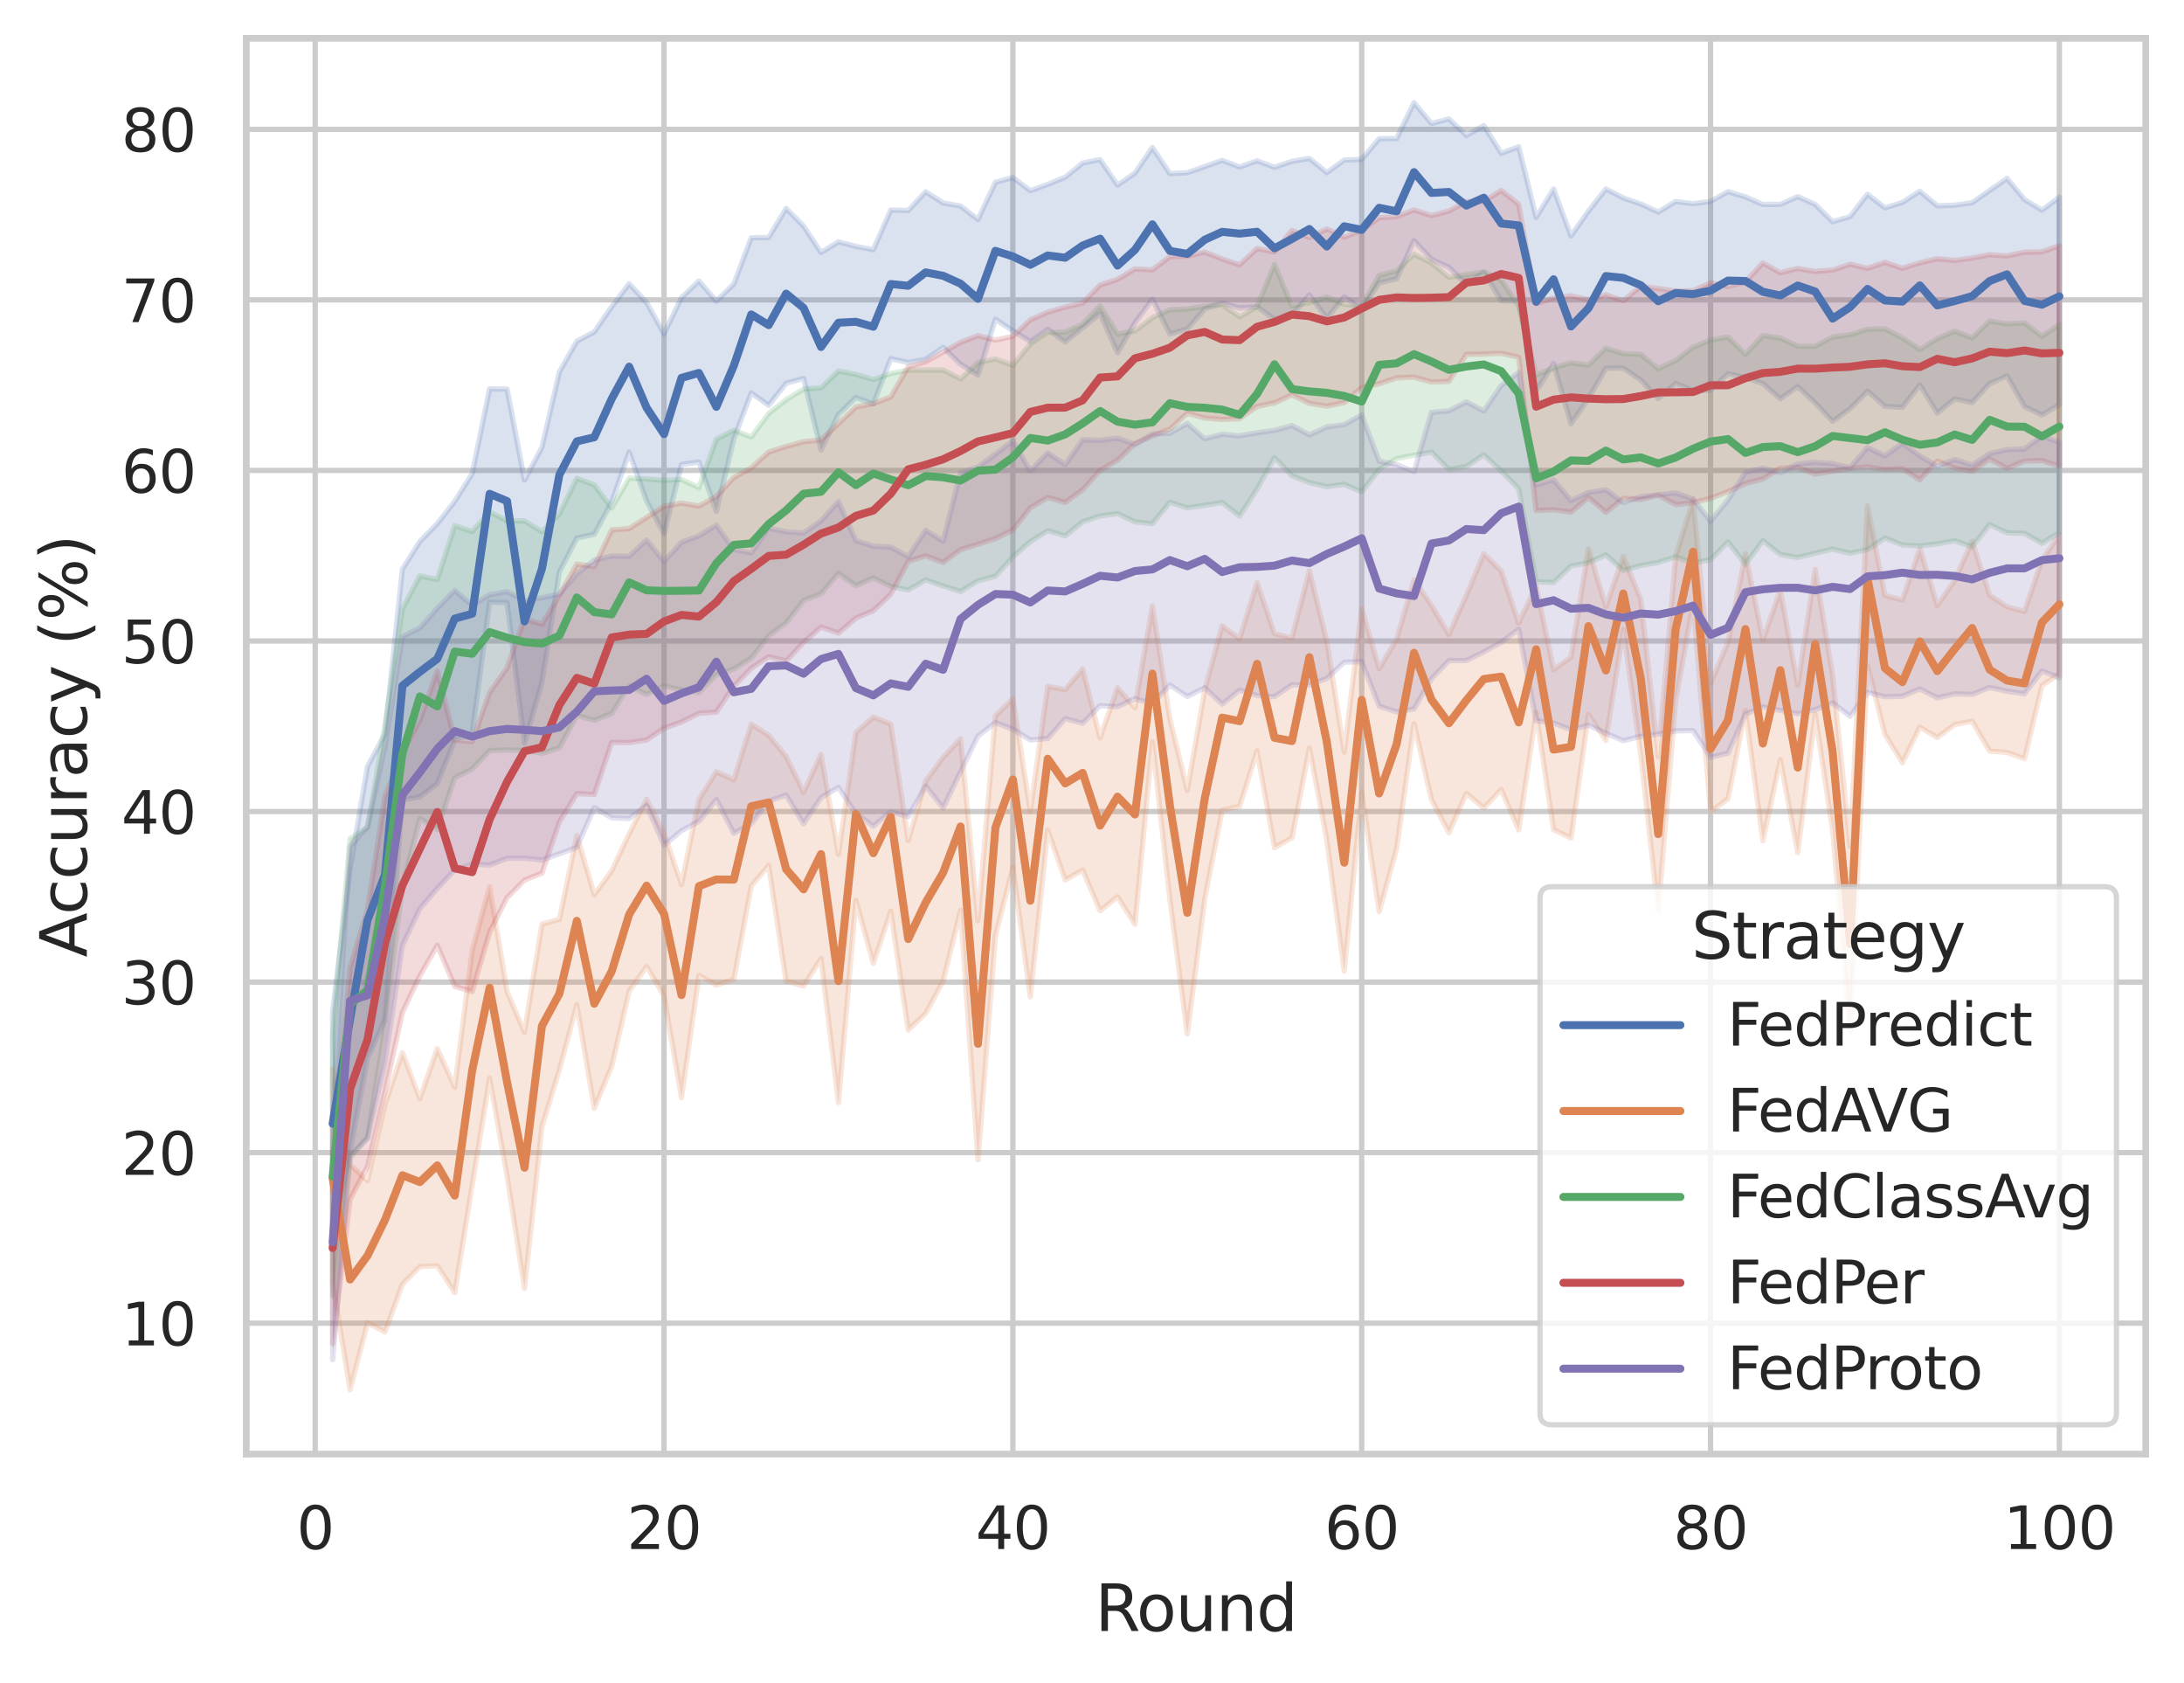 <?xml version="1.0" encoding="utf-8" standalone="no"?>
<!DOCTYPE svg PUBLIC "-//W3C//DTD SVG 1.1//EN"
  "http://www.w3.org/Graphics/SVG/1.1/DTD/svg11.dtd">
<svg xmlns:xlink="http://www.w3.org/1999/xlink" width="410.631pt" height="316.272pt" viewBox="0 0 410.631 316.272" xmlns="http://www.w3.org/2000/svg" version="1.1">
 <defs>
  <style type="text/css">*{stroke-linejoin: round; stroke-linecap: butt}</style>
 </defs>
 <g id="figure_1">
  <g id="patch_1">
   <path d="M 0 316.272 
L 410.631 316.272 
L 410.631 0 
L 0 0 
z
" style="fill: #ffffff"/>
  </g>
  <g id="axes_1">
   <g id="patch_2">
    <path d="M 46.311 273.312 
L 403.431 273.312 
L 403.431 7.2 
L 46.311 7.2 
z
" style="fill: #ffffff"/>
   </g>
   <g id="matplotlib.axis_1">
    <g id="xtick_1">
     <g id="line2d_1">
      <path d="M 59.265 273.312 
L 59.265 7.2 
" clip-path="url(#p577d29df13)" style="fill: none; stroke: #cccccc; stroke-linecap: round"/>
     </g>
     <g id="text_1">
      <!-- 0 -->
      <g style="fill: #262626" transform="translate(55.765 291.17) scale(0.11 -0.11)">
       <defs>
        <path id="DejaVuSans-30" d="M 2034 4250 
Q 1547 4250 1301 3770 
Q 1056 3291 1056 2328 
Q 1056 1369 1301 889 
Q 1547 409 2034 409 
Q 2525 409 2770 889 
Q 3016 1369 3016 2328 
Q 3016 3291 2770 3770 
Q 2525 4250 2034 4250 
z
M 2034 4750 
Q 2819 4750 3233 4129 
Q 3647 3509 3647 2328 
Q 3647 1150 3233 529 
Q 2819 -91 2034 -91 
Q 1250 -91 836 529 
Q 422 1150 422 2328 
Q 422 3509 836 4129 
Q 1250 4750 2034 4750 
z
" transform="scale(0.016)"/>
       </defs>
       <use xlink:href="#DejaVuSans-30"/>
      </g>
     </g>
    </g>
    <g id="xtick_2">
     <g id="line2d_2">
      <path d="M 124.851 273.312 
L 124.851 7.2 
" clip-path="url(#p577d29df13)" style="fill: none; stroke: #cccccc; stroke-linecap: round"/>
     </g>
     <g id="text_2">
      <!-- 20 -->
      <g style="fill: #262626" transform="translate(117.853 291.17) scale(0.11 -0.11)">
       <defs>
        <path id="DejaVuSans-32" d="M 1228 531 
L 3431 531 
L 3431 0 
L 469 0 
L 469 531 
Q 828 903 1448 1529 
Q 2069 2156 2228 2338 
Q 2531 2678 2651 2914 
Q 2772 3150 2772 3378 
Q 2772 3750 2511 3984 
Q 2250 4219 1831 4219 
Q 1534 4219 1204 4116 
Q 875 4013 500 3803 
L 500 4441 
Q 881 4594 1212 4672 
Q 1544 4750 1819 4750 
Q 2544 4750 2975 4387 
Q 3406 4025 3406 3419 
Q 3406 3131 3298 2873 
Q 3191 2616 2906 2266 
Q 2828 2175 2409 1742 
Q 1991 1309 1228 531 
z
" transform="scale(0.016)"/>
       </defs>
       <use xlink:href="#DejaVuSans-32"/>
       <use xlink:href="#DejaVuSans-30" x="63.623"/>
      </g>
     </g>
    </g>
    <g id="xtick_3">
     <g id="line2d_3">
      <path d="M 190.438 273.312 
L 190.438 7.2 
" clip-path="url(#p577d29df13)" style="fill: none; stroke: #cccccc; stroke-linecap: round"/>
     </g>
     <g id="text_3">
      <!-- 40 -->
      <g style="fill: #262626" transform="translate(183.439 291.17) scale(0.11 -0.11)">
       <defs>
        <path id="DejaVuSans-34" d="M 2419 4116 
L 825 1625 
L 2419 1625 
L 2419 4116 
z
M 2253 4666 
L 3047 4666 
L 3047 1625 
L 3713 1625 
L 3713 1100 
L 3047 1100 
L 3047 0 
L 2419 0 
L 2419 1100 
L 313 1100 
L 313 1709 
L 2253 4666 
z
" transform="scale(0.016)"/>
       </defs>
       <use xlink:href="#DejaVuSans-34"/>
       <use xlink:href="#DejaVuSans-30" x="63.623"/>
      </g>
     </g>
    </g>
    <g id="xtick_4">
     <g id="line2d_4">
      <path d="M 256.025 273.312 
L 256.025 7.2 
" clip-path="url(#p577d29df13)" style="fill: none; stroke: #cccccc; stroke-linecap: round"/>
     </g>
     <g id="text_4">
      <!-- 60 -->
      <g style="fill: #262626" transform="translate(249.026 291.17) scale(0.11 -0.11)">
       <defs>
        <path id="DejaVuSans-36" d="M 2113 2584 
Q 1688 2584 1439 2293 
Q 1191 2003 1191 1497 
Q 1191 994 1439 701 
Q 1688 409 2113 409 
Q 2538 409 2786 701 
Q 3034 994 3034 1497 
Q 3034 2003 2786 2293 
Q 2538 2584 2113 2584 
z
M 3366 4563 
L 3366 3988 
Q 3128 4100 2886 4159 
Q 2644 4219 2406 4219 
Q 1781 4219 1451 3797 
Q 1122 3375 1075 2522 
Q 1259 2794 1537 2939 
Q 1816 3084 2150 3084 
Q 2853 3084 3261 2657 
Q 3669 2231 3669 1497 
Q 3669 778 3244 343 
Q 2819 -91 2113 -91 
Q 1303 -91 875 529 
Q 447 1150 447 2328 
Q 447 3434 972 4092 
Q 1497 4750 2381 4750 
Q 2619 4750 2861 4703 
Q 3103 4656 3366 4563 
z
" transform="scale(0.016)"/>
       </defs>
       <use xlink:href="#DejaVuSans-36"/>
       <use xlink:href="#DejaVuSans-30" x="63.623"/>
      </g>
     </g>
    </g>
    <g id="xtick_5">
     <g id="line2d_5">
      <path d="M 321.612 273.312 
L 321.612 7.2 
" clip-path="url(#p577d29df13)" style="fill: none; stroke: #cccccc; stroke-linecap: round"/>
     </g>
     <g id="text_5">
      <!-- 80 -->
      <g style="fill: #262626" transform="translate(314.613 291.17) scale(0.11 -0.11)">
       <defs>
        <path id="DejaVuSans-38" d="M 2034 2216 
Q 1584 2216 1326 1975 
Q 1069 1734 1069 1313 
Q 1069 891 1326 650 
Q 1584 409 2034 409 
Q 2484 409 2743 651 
Q 3003 894 3003 1313 
Q 3003 1734 2745 1975 
Q 2488 2216 2034 2216 
z
M 1403 2484 
Q 997 2584 770 2862 
Q 544 3141 544 3541 
Q 544 4100 942 4425 
Q 1341 4750 2034 4750 
Q 2731 4750 3128 4425 
Q 3525 4100 3525 3541 
Q 3525 3141 3298 2862 
Q 3072 2584 2669 2484 
Q 3125 2378 3379 2068 
Q 3634 1759 3634 1313 
Q 3634 634 3220 271 
Q 2806 -91 2034 -91 
Q 1263 -91 848 271 
Q 434 634 434 1313 
Q 434 1759 690 2068 
Q 947 2378 1403 2484 
z
M 1172 3481 
Q 1172 3119 1398 2916 
Q 1625 2713 2034 2713 
Q 2441 2713 2670 2916 
Q 2900 3119 2900 3481 
Q 2900 3844 2670 4047 
Q 2441 4250 2034 4250 
Q 1625 4250 1398 4047 
Q 1172 3844 1172 3481 
z
" transform="scale(0.016)"/>
       </defs>
       <use xlink:href="#DejaVuSans-38"/>
       <use xlink:href="#DejaVuSans-30" x="63.623"/>
      </g>
     </g>
    </g>
    <g id="xtick_6">
     <g id="line2d_6">
      <path d="M 387.199 273.312 
L 387.199 7.2 
" clip-path="url(#p577d29df13)" style="fill: none; stroke: #cccccc; stroke-linecap: round"/>
     </g>
     <g id="text_6">
      <!-- 100 -->
      <g style="fill: #262626" transform="translate(376.7 291.17) scale(0.11 -0.11)">
       <defs>
        <path id="DejaVuSans-31" d="M 794 531 
L 1825 531 
L 1825 4091 
L 703 3866 
L 703 4441 
L 1819 4666 
L 2450 4666 
L 2450 531 
L 3481 531 
L 3481 0 
L 794 0 
L 794 531 
z
" transform="scale(0.016)"/>
       </defs>
       <use xlink:href="#DejaVuSans-31"/>
       <use xlink:href="#DejaVuSans-30" x="63.623"/>
       <use xlink:href="#DejaVuSans-30" x="127.246"/>
      </g>
     </g>
    </g>
    <g id="text_7">
     <!-- Round -->
     <g style="fill: #262626" transform="translate(205.887 306.576) scale(0.12 -0.12)">
      <defs>
       <path id="DejaVuSans-52" d="M 2841 2188 
Q 3044 2119 3236 1894 
Q 3428 1669 3622 1275 
L 4263 0 
L 3584 0 
L 2988 1197 
Q 2756 1666 2539 1819 
Q 2322 1972 1947 1972 
L 1259 1972 
L 1259 0 
L 628 0 
L 628 4666 
L 2053 4666 
Q 2853 4666 3247 4331 
Q 3641 3997 3641 3322 
Q 3641 2881 3436 2590 
Q 3231 2300 2841 2188 
z
M 1259 4147 
L 1259 2491 
L 2053 2491 
Q 2509 2491 2742 2702 
Q 2975 2913 2975 3322 
Q 2975 3731 2742 3939 
Q 2509 4147 2053 4147 
L 1259 4147 
z
" transform="scale(0.016)"/>
       <path id="DejaVuSans-6f" d="M 1959 3097 
Q 1497 3097 1228 2736 
Q 959 2375 959 1747 
Q 959 1119 1226 758 
Q 1494 397 1959 397 
Q 2419 397 2687 759 
Q 2956 1122 2956 1747 
Q 2956 2369 2687 2733 
Q 2419 3097 1959 3097 
z
M 1959 3584 
Q 2709 3584 3137 3096 
Q 3566 2609 3566 1747 
Q 3566 888 3137 398 
Q 2709 -91 1959 -91 
Q 1206 -91 779 398 
Q 353 888 353 1747 
Q 353 2609 779 3096 
Q 1206 3584 1959 3584 
z
" transform="scale(0.016)"/>
       <path id="DejaVuSans-75" d="M 544 1381 
L 544 3500 
L 1119 3500 
L 1119 1403 
Q 1119 906 1312 657 
Q 1506 409 1894 409 
Q 2359 409 2629 706 
Q 2900 1003 2900 1516 
L 2900 3500 
L 3475 3500 
L 3475 0 
L 2900 0 
L 2900 538 
Q 2691 219 2414 64 
Q 2138 -91 1772 -91 
Q 1169 -91 856 284 
Q 544 659 544 1381 
z
M 1991 3584 
L 1991 3584 
z
" transform="scale(0.016)"/>
       <path id="DejaVuSans-6e" d="M 3513 2113 
L 3513 0 
L 2938 0 
L 2938 2094 
Q 2938 2591 2744 2837 
Q 2550 3084 2163 3084 
Q 1697 3084 1428 2787 
Q 1159 2491 1159 1978 
L 1159 0 
L 581 0 
L 581 3500 
L 1159 3500 
L 1159 2956 
Q 1366 3272 1645 3428 
Q 1925 3584 2291 3584 
Q 2894 3584 3203 3211 
Q 3513 2838 3513 2113 
z
" transform="scale(0.016)"/>
       <path id="DejaVuSans-64" d="M 2906 2969 
L 2906 4863 
L 3481 4863 
L 3481 0 
L 2906 0 
L 2906 525 
Q 2725 213 2448 61 
Q 2172 -91 1784 -91 
Q 1150 -91 751 415 
Q 353 922 353 1747 
Q 353 2572 751 3078 
Q 1150 3584 1784 3584 
Q 2172 3584 2448 3432 
Q 2725 3281 2906 2969 
z
M 947 1747 
Q 947 1113 1208 752 
Q 1469 391 1925 391 
Q 2381 391 2643 752 
Q 2906 1113 2906 1747 
Q 2906 2381 2643 2742 
Q 2381 3103 1925 3103 
Q 1469 3103 1208 2742 
Q 947 2381 947 1747 
z
" transform="scale(0.016)"/>
      </defs>
      <use xlink:href="#DejaVuSans-52"/>
      <use xlink:href="#DejaVuSans-6f" x="64.982"/>
      <use xlink:href="#DejaVuSans-75" x="126.164"/>
      <use xlink:href="#DejaVuSans-6e" x="189.543"/>
      <use xlink:href="#DejaVuSans-64" x="252.922"/>
     </g>
    </g>
   </g>
   <g id="matplotlib.axis_2">
    <g id="ytick_1">
     <g id="line2d_7">
      <path d="M 46.311 248.715 
L 403.431 248.715 
" clip-path="url(#p577d29df13)" style="fill: none; stroke: #cccccc; stroke-linecap: round"/>
     </g>
     <g id="text_8">
      <!-- 10 -->
      <g style="fill: #262626" transform="translate(22.814 252.894) scale(0.11 -0.11)">
       <use xlink:href="#DejaVuSans-31"/>
       <use xlink:href="#DejaVuSans-30" x="63.623"/>
      </g>
     </g>
    </g>
    <g id="ytick_2">
     <g id="line2d_8">
      <path d="M 46.311 216.657 
L 403.431 216.657 
" clip-path="url(#p577d29df13)" style="fill: none; stroke: #cccccc; stroke-linecap: round"/>
     </g>
     <g id="text_9">
      <!-- 20 -->
      <g style="fill: #262626" transform="translate(22.814 220.837) scale(0.11 -0.11)">
       <use xlink:href="#DejaVuSans-32"/>
       <use xlink:href="#DejaVuSans-30" x="63.623"/>
      </g>
     </g>
    </g>
    <g id="ytick_3">
     <g id="line2d_9">
      <path d="M 46.311 184.6 
L 403.431 184.6 
" clip-path="url(#p577d29df13)" style="fill: none; stroke: #cccccc; stroke-linecap: round"/>
     </g>
     <g id="text_10">
      <!-- 30 -->
      <g style="fill: #262626" transform="translate(22.814 188.779) scale(0.11 -0.11)">
       <defs>
        <path id="DejaVuSans-33" d="M 2597 2516 
Q 3050 2419 3304 2112 
Q 3559 1806 3559 1356 
Q 3559 666 3084 287 
Q 2609 -91 1734 -91 
Q 1441 -91 1130 -33 
Q 819 25 488 141 
L 488 750 
Q 750 597 1062 519 
Q 1375 441 1716 441 
Q 2309 441 2620 675 
Q 2931 909 2931 1356 
Q 2931 1769 2642 2001 
Q 2353 2234 1838 2234 
L 1294 2234 
L 1294 2753 
L 1863 2753 
Q 2328 2753 2575 2939 
Q 2822 3125 2822 3475 
Q 2822 3834 2567 4026 
Q 2313 4219 1838 4219 
Q 1578 4219 1281 4162 
Q 984 4106 628 3988 
L 628 4550 
Q 988 4650 1302 4700 
Q 1616 4750 1894 4750 
Q 2613 4750 3031 4423 
Q 3450 4097 3450 3541 
Q 3450 3153 3228 2886 
Q 3006 2619 2597 2516 
z
" transform="scale(0.016)"/>
       </defs>
       <use xlink:href="#DejaVuSans-33"/>
       <use xlink:href="#DejaVuSans-30" x="63.623"/>
      </g>
     </g>
    </g>
    <g id="ytick_4">
     <g id="line2d_10">
      <path d="M 46.311 152.542 
L 403.431 152.542 
" clip-path="url(#p577d29df13)" style="fill: none; stroke: #cccccc; stroke-linecap: round"/>
     </g>
     <g id="text_11">
      <!-- 40 -->
      <g style="fill: #262626" transform="translate(22.814 156.721) scale(0.11 -0.11)">
       <use xlink:href="#DejaVuSans-34"/>
       <use xlink:href="#DejaVuSans-30" x="63.623"/>
      </g>
     </g>
    </g>
    <g id="ytick_5">
     <g id="line2d_11">
      <path d="M 46.311 120.485 
L 403.431 120.485 
" clip-path="url(#p577d29df13)" style="fill: none; stroke: #cccccc; stroke-linecap: round"/>
     </g>
     <g id="text_12">
      <!-- 50 -->
      <g style="fill: #262626" transform="translate(22.814 124.664) scale(0.11 -0.11)">
       <defs>
        <path id="DejaVuSans-35" d="M 691 4666 
L 3169 4666 
L 3169 4134 
L 1269 4134 
L 1269 2991 
Q 1406 3038 1543 3061 
Q 1681 3084 1819 3084 
Q 2600 3084 3056 2656 
Q 3513 2228 3513 1497 
Q 3513 744 3044 326 
Q 2575 -91 1722 -91 
Q 1428 -91 1123 -41 
Q 819 9 494 109 
L 494 744 
Q 775 591 1075 516 
Q 1375 441 1709 441 
Q 2250 441 2565 725 
Q 2881 1009 2881 1497 
Q 2881 1984 2565 2268 
Q 2250 2553 1709 2553 
Q 1456 2553 1204 2497 
Q 953 2441 691 2322 
L 691 4666 
z
" transform="scale(0.016)"/>
       </defs>
       <use xlink:href="#DejaVuSans-35"/>
       <use xlink:href="#DejaVuSans-30" x="63.623"/>
      </g>
     </g>
    </g>
    <g id="ytick_6">
     <g id="line2d_12">
      <path d="M 46.311 88.427 
L 403.431 88.427 
" clip-path="url(#p577d29df13)" style="fill: none; stroke: #cccccc; stroke-linecap: round"/>
     </g>
     <g id="text_13">
      <!-- 60 -->
      <g style="fill: #262626" transform="translate(22.814 92.606) scale(0.11 -0.11)">
       <use xlink:href="#DejaVuSans-36"/>
       <use xlink:href="#DejaVuSans-30" x="63.623"/>
      </g>
     </g>
    </g>
    <g id="ytick_7">
     <g id="line2d_13">
      <path d="M 46.311 56.369 
L 403.431 56.369 
" clip-path="url(#p577d29df13)" style="fill: none; stroke: #cccccc; stroke-linecap: round"/>
     </g>
     <g id="text_14">
      <!-- 70 -->
      <g style="fill: #262626" transform="translate(22.814 60.549) scale(0.11 -0.11)">
       <defs>
        <path id="DejaVuSans-37" d="M 525 4666 
L 3525 4666 
L 3525 4397 
L 1831 0 
L 1172 0 
L 2766 4134 
L 525 4134 
L 525 4666 
z
" transform="scale(0.016)"/>
       </defs>
       <use xlink:href="#DejaVuSans-37"/>
       <use xlink:href="#DejaVuSans-30" x="63.623"/>
      </g>
     </g>
    </g>
    <g id="ytick_8">
     <g id="line2d_14">
      <path d="M 46.311 24.312 
L 403.431 24.312 
" clip-path="url(#p577d29df13)" style="fill: none; stroke: #cccccc; stroke-linecap: round"/>
     </g>
     <g id="text_15">
      <!-- 80 -->
      <g style="fill: #262626" transform="translate(22.814 28.491) scale(0.11 -0.11)">
       <use xlink:href="#DejaVuSans-38"/>
       <use xlink:href="#DejaVuSans-30" x="63.623"/>
      </g>
     </g>
    </g>
    <g id="text_16">
     <!-- Accuracy (%) -->
     <g style="fill: #262626" transform="translate(16.318 179.939) rotate(-90) scale(0.12 -0.12)">
      <defs>
       <path id="DejaVuSans-41" d="M 2188 4044 
L 1331 1722 
L 3047 1722 
L 2188 4044 
z
M 1831 4666 
L 2547 4666 
L 4325 0 
L 3669 0 
L 3244 1197 
L 1141 1197 
L 716 0 
L 50 0 
L 1831 4666 
z
" transform="scale(0.016)"/>
       <path id="DejaVuSans-63" d="M 3122 3366 
L 3122 2828 
Q 2878 2963 2633 3030 
Q 2388 3097 2138 3097 
Q 1578 3097 1268 2742 
Q 959 2388 959 1747 
Q 959 1106 1268 751 
Q 1578 397 2138 397 
Q 2388 397 2633 464 
Q 2878 531 3122 666 
L 3122 134 
Q 2881 22 2623 -34 
Q 2366 -91 2075 -91 
Q 1284 -91 818 406 
Q 353 903 353 1747 
Q 353 2603 823 3093 
Q 1294 3584 2113 3584 
Q 2378 3584 2631 3529 
Q 2884 3475 3122 3366 
z
" transform="scale(0.016)"/>
       <path id="DejaVuSans-72" d="M 2631 2963 
Q 2534 3019 2420 3045 
Q 2306 3072 2169 3072 
Q 1681 3072 1420 2755 
Q 1159 2438 1159 1844 
L 1159 0 
L 581 0 
L 581 3500 
L 1159 3500 
L 1159 2956 
Q 1341 3275 1631 3429 
Q 1922 3584 2338 3584 
Q 2397 3584 2469 3576 
Q 2541 3569 2628 3553 
L 2631 2963 
z
" transform="scale(0.016)"/>
       <path id="DejaVuSans-61" d="M 2194 1759 
Q 1497 1759 1228 1600 
Q 959 1441 959 1056 
Q 959 750 1161 570 
Q 1363 391 1709 391 
Q 2188 391 2477 730 
Q 2766 1069 2766 1631 
L 2766 1759 
L 2194 1759 
z
M 3341 1997 
L 3341 0 
L 2766 0 
L 2766 531 
Q 2569 213 2275 61 
Q 1981 -91 1556 -91 
Q 1019 -91 701 211 
Q 384 513 384 1019 
Q 384 1609 779 1909 
Q 1175 2209 1959 2209 
L 2766 2209 
L 2766 2266 
Q 2766 2663 2505 2880 
Q 2244 3097 1772 3097 
Q 1472 3097 1187 3025 
Q 903 2953 641 2809 
L 641 3341 
Q 956 3463 1253 3523 
Q 1550 3584 1831 3584 
Q 2591 3584 2966 3190 
Q 3341 2797 3341 1997 
z
" transform="scale(0.016)"/>
       <path id="DejaVuSans-79" d="M 2059 -325 
Q 1816 -950 1584 -1140 
Q 1353 -1331 966 -1331 
L 506 -1331 
L 506 -850 
L 844 -850 
Q 1081 -850 1212 -737 
Q 1344 -625 1503 -206 
L 1606 56 
L 191 3500 
L 800 3500 
L 1894 763 
L 2988 3500 
L 3597 3500 
L 2059 -325 
z
" transform="scale(0.016)"/>
       <path id="DejaVuSans-20" transform="scale(0.016)"/>
       <path id="DejaVuSans-28" d="M 1984 4856 
Q 1566 4138 1362 3434 
Q 1159 2731 1159 2009 
Q 1159 1288 1364 580 
Q 1569 -128 1984 -844 
L 1484 -844 
Q 1016 -109 783 600 
Q 550 1309 550 2009 
Q 550 2706 781 3412 
Q 1013 4119 1484 4856 
L 1984 4856 
z
" transform="scale(0.016)"/>
       <path id="DejaVuSans-25" d="M 4653 2053 
Q 4381 2053 4226 1822 
Q 4072 1591 4072 1178 
Q 4072 772 4226 539 
Q 4381 306 4653 306 
Q 4919 306 5073 539 
Q 5228 772 5228 1178 
Q 5228 1588 5073 1820 
Q 4919 2053 4653 2053 
z
M 4653 2450 
Q 5147 2450 5437 2106 
Q 5728 1763 5728 1178 
Q 5728 594 5436 251 
Q 5144 -91 4653 -91 
Q 4153 -91 3862 251 
Q 3572 594 3572 1178 
Q 3572 1766 3864 2108 
Q 4156 2450 4653 2450 
z
M 1428 4353 
Q 1159 4353 1004 4120 
Q 850 3888 850 3481 
Q 850 3069 1003 2837 
Q 1156 2606 1428 2606 
Q 1700 2606 1854 2837 
Q 2009 3069 2009 3481 
Q 2009 3884 1853 4118 
Q 1697 4353 1428 4353 
z
M 4250 4750 
L 4750 4750 
L 1831 -91 
L 1331 -91 
L 4250 4750 
z
M 1428 4750 
Q 1922 4750 2215 4408 
Q 2509 4066 2509 3481 
Q 2509 2891 2217 2550 
Q 1925 2209 1428 2209 
Q 931 2209 642 2551 
Q 353 2894 353 3481 
Q 353 4063 643 4406 
Q 934 4750 1428 4750 
z
" transform="scale(0.016)"/>
       <path id="DejaVuSans-29" d="M 513 4856 
L 1013 4856 
Q 1481 4119 1714 3412 
Q 1947 2706 1947 2009 
Q 1947 1309 1714 600 
Q 1481 -109 1013 -844 
L 513 -844 
Q 928 -128 1133 580 
Q 1338 1288 1338 2009 
Q 1338 2731 1133 3434 
Q 928 4138 513 4856 
z
" transform="scale(0.016)"/>
      </defs>
      <use xlink:href="#DejaVuSans-41"/>
      <use xlink:href="#DejaVuSans-63" x="66.658"/>
      <use xlink:href="#DejaVuSans-63" x="121.639"/>
      <use xlink:href="#DejaVuSans-75" x="176.619"/>
      <use xlink:href="#DejaVuSans-72" x="239.998"/>
      <use xlink:href="#DejaVuSans-61" x="281.111"/>
      <use xlink:href="#DejaVuSans-63" x="342.391"/>
      <use xlink:href="#DejaVuSans-79" x="397.371"/>
      <use xlink:href="#DejaVuSans-20" x="456.551"/>
      <use xlink:href="#DejaVuSans-28" x="488.338"/>
      <use xlink:href="#DejaVuSans-25" x="527.352"/>
      <use xlink:href="#DejaVuSans-29" x="622.371"/>
     </g>
    </g>
   </g>
   <g id="PolyCollection_1">
    <defs>
     <path id="m5a70cd8613" d="M 62.544 -126.145 
L 62.544 -84.249 
L 65.823 -99.955 
L 69.103 -117.374 
L 72.382 -124.621 
L 75.661 -165.905 
L 78.941 -166.484 
L 82.22 -169.011 
L 85.499 -177.177 
L 88.779 -178.421 
L 92.058 -203.088 
L 95.337 -203.001 
L 98.617 -176.564 
L 101.896 -188.083 
L 105.175 -208.766 
L 108.455 -215.137 
L 111.734 -215.841 
L 115.013 -221.901 
L 118.293 -231.276 
L 121.572 -222.101 
L 124.851 -215.918 
L 128.131 -228.962 
L 131.41 -229.432 
L 134.689 -220.171 
L 137.969 -233.786 
L 141.248 -242.4 
L 144.527 -240.085 
L 147.807 -244.23 
L 151.086 -245.149 
L 154.365 -231.689 
L 157.645 -238.376 
L 160.924 -241.542 
L 164.203 -240.346 
L 167.483 -248.858 
L 170.762 -248.125 
L 174.041 -248.723 
L 177.321 -250.979 
L 180.6 -247.833 
L 183.88 -245.765 
L 187.159 -256.278 
L 190.438 -254.084 
L 193.718 -252.064 
L 196.997 -254.361 
L 200.276 -251.992 
L 203.556 -254.664 
L 206.835 -257.317 
L 210.114 -249.962 
L 213.394 -255.6 
L 216.673 -260.034 
L 219.952 -253.498 
L 223.232 -254.418 
L 226.511 -258.21 
L 229.79 -259.313 
L 233.07 -258.351 
L 236.349 -258.63 
L 239.628 -256.238 
L 242.908 -257.005 
L 246.187 -260.845 
L 249.466 -256.451 
L 252.746 -260.465 
L 256.025 -258.186 
L 259.304 -263.082 
L 262.584 -263.877 
L 265.863 -271.041 
L 269.142 -267.524 
L 272.422 -266.033 
L 275.701 -262.759 
L 278.98 -265.057 
L 282.26 -259.755 
L 285.539 -259.674 
L 288.818 -242.749 
L 292.098 -247.915 
L 295.377 -236.625 
L 298.656 -241.345 
L 301.936 -247.052 
L 305.215 -247.082 
L 308.494 -244.837 
L 311.774 -241.355 
L 315.053 -244.199 
L 318.332 -242.884 
L 321.612 -242.891 
L 324.891 -246.041 
L 328.17 -245.304 
L 331.45 -244.175 
L 334.729 -241.305 
L 338.008 -243.614 
L 341.288 -240.538 
L 344.567 -237.069 
L 347.846 -239.461 
L 351.126 -242.743 
L 354.405 -239.897 
L 357.684 -239.699 
L 360.964 -243.945 
L 364.243 -238.622 
L 367.522 -241.313 
L 370.802 -240.596 
L 374.081 -244.167 
L 377.361 -245.608 
L 380.64 -239.868 
L 383.919 -238.265 
L 387.199 -240.207 
L 387.199 -279.207 
L 387.199 -279.207 
L 383.919 -276.77 
L 380.64 -278.772 
L 377.361 -282.735 
L 374.081 -280.47 
L 370.802 -278.172 
L 367.522 -277.7 
L 364.243 -277.594 
L 360.964 -280.321 
L 357.684 -278.228 
L 354.405 -277.21 
L 351.126 -279.757 
L 347.846 -275.548 
L 344.567 -274.604 
L 341.288 -277.852 
L 338.008 -279.311 
L 334.729 -277.854 
L 331.45 -277.845 
L 328.17 -279.262 
L 324.891 -280.249 
L 321.612 -278.403 
L 318.332 -277.988 
L 315.053 -278.391 
L 311.774 -276.415 
L 308.494 -277.929 
L 305.215 -279.063 
L 301.936 -280.747 
L 298.656 -276.594 
L 295.377 -271.922 
L 292.098 -280.739 
L 288.818 -275.419 
L 285.539 -288.679 
L 282.26 -287.465 
L 278.98 -292.658 
L 275.701 -290.805 
L 272.422 -293.918 
L 269.142 -293.058 
L 265.863 -296.976 
L 262.584 -290.214 
L 259.304 -290.208 
L 256.025 -286.316 
L 252.746 -286.193 
L 249.466 -283.826 
L 246.187 -286.491 
L 242.908 -285.949 
L 239.628 -284.841 
L 236.349 -286.046 
L 233.07 -284.877 
L 229.79 -286.138 
L 226.511 -284.956 
L 223.232 -283.807 
L 219.952 -283.637 
L 216.673 -288.532 
L 213.394 -283.734 
L 210.114 -281.49 
L 206.835 -286.271 
L 203.556 -285.621 
L 200.276 -282.954 
L 196.997 -281.62 
L 193.718 -280.422 
L 190.438 -282.911 
L 187.159 -282.006 
L 183.88 -275.007 
L 180.6 -277.55 
L 177.321 -278.122 
L 174.041 -280.226 
L 170.762 -276.696 
L 167.483 -276.789 
L 164.203 -269.346 
L 160.924 -269.955 
L 157.645 -270.816 
L 154.365 -268.809 
L 151.086 -273.764 
L 147.807 -277.086 
L 144.527 -271.625 
L 141.248 -271.581 
L 137.969 -262.871 
L 134.689 -259.678 
L 131.41 -263.438 
L 128.131 -260.328 
L 124.851 -253.529 
L 121.572 -259.419 
L 118.293 -262.924 
L 115.013 -258.602 
L 111.734 -253.879 
L 108.455 -252.131 
L 105.175 -246.343 
L 101.896 -232.178 
L 98.617 -226.033 
L 95.337 -243.131 
L 92.058 -243.167 
L 88.779 -227.23 
L 85.499 -222.024 
L 82.22 -217.837 
L 78.941 -214.486 
L 75.661 -209.276 
L 72.382 -178.344 
L 69.103 -172.183 
L 65.823 -152.955 
L 62.544 -126.145 
z
" style="stroke: #4c72b0; stroke-opacity: 0.2"/>
    </defs>
    <g clip-path="url(#p577d29df13)">
     <use xlink:href="#m5a70cd8613" x="0" y="316.272" style="fill: #4c72b0; fill-opacity: 0.2; stroke: #4c72b0; stroke-opacity: 0.2"/>
    </g>
   </g>
   <g id="PolyCollection_2">
    <defs>
     <path id="mfbc0218daf" d="M 62.544 -115.35 
L 62.544 -75.161 
L 65.823 -55.056 
L 69.103 -67.644 
L 72.382 -65.899 
L 75.661 -74.888 
L 78.941 -78.179 
L 82.22 -78.354 
L 85.499 -73.299 
L 88.779 -93.522 
L 92.058 -113.606 
L 95.337 -95.275 
L 98.617 -74.111 
L 101.896 -104.515 
L 105.175 -115.171 
L 108.455 -127.392 
L 111.734 -107.948 
L 115.013 -115.876 
L 118.293 -129.985 
L 121.572 -134.595 
L 124.851 -129.054 
L 128.131 -109.947 
L 131.41 -132.934 
L 134.689 -131.106 
L 137.969 -132.18 
L 141.248 -149.735 
L 144.527 -153.608 
L 147.807 -131.83 
L 151.086 -130.93 
L 154.365 -136.085 
L 157.645 -109.018 
L 160.924 -147.032 
L 164.203 -135.179 
L 167.483 -145.011 
L 170.762 -122.665 
L 174.041 -125.802 
L 177.321 -131.849 
L 180.6 -145.178 
L 183.88 -98.272 
L 187.159 -140.365 
L 190.438 -153.262 
L 193.718 -128.88 
L 196.997 -160.24 
L 200.276 -150.868 
L 203.556 -152.729 
L 206.835 -145.08 
L 210.114 -147.718 
L 213.394 -142.522 
L 216.673 -176.82 
L 219.952 -147.348 
L 223.232 -121.907 
L 226.511 -147.308 
L 229.79 -163.966 
L 233.07 -164.722 
L 236.349 -175.136 
L 239.628 -156.938 
L 242.908 -158.807 
L 246.187 -175.64 
L 249.466 -158.479 
L 252.746 -133.78 
L 256.025 -167.352 
L 259.304 -144.926 
L 262.584 -156.742 
L 265.863 -180.274 
L 269.142 -165.966 
L 272.422 -159.759 
L 275.701 -167.143 
L 278.98 -164.39 
L 282.26 -167.866 
L 285.539 -160.289 
L 288.818 -182.366 
L 292.098 -160.334 
L 295.377 -158.747 
L 298.656 -181.979 
L 301.936 -177.096 
L 305.215 -197.911 
L 308.494 -174.439 
L 311.774 -144.996 
L 315.053 -184.507 
L 318.332 -202.808 
L 321.612 -163.717 
L 324.891 -166.112 
L 328.17 -182.728 
L 331.45 -158.227 
L 334.729 -173.484 
L 338.008 -155.992 
L 341.288 -181.998 
L 344.567 -160.219 
L 347.846 -122.396 
L 351.126 -191.11 
L 354.405 -178.236 
L 357.684 -172.903 
L 360.964 -179.604 
L 364.243 -177.642 
L 367.522 -180.082 
L 370.802 -180.712 
L 374.081 -175.091 
L 377.361 -174.832 
L 380.64 -173.655 
L 383.919 -187.396 
L 387.199 -189.603 
L 387.199 -215.778 
L 387.199 -215.778 
L 383.919 -210.952 
L 380.64 -201.342 
L 377.361 -202.21 
L 374.081 -204.397 
L 370.802 -214.51 
L 367.522 -207.19 
L 364.243 -202.44 
L 360.964 -213.131 
L 357.684 -203.494 
L 354.405 -204.321 
L 351.126 -221.153 
L 347.846 -157.148 
L 344.567 -189.249 
L 341.288 -209.225 
L 338.008 -187.431 
L 334.729 -205.295 
L 331.45 -195.983 
L 328.17 -212.117 
L 324.891 -195.555 
L 321.612 -187.818 
L 318.332 -222.371 
L 315.053 -211.612 
L 311.774 -174.038 
L 308.494 -203.597 
L 305.215 -211.644 
L 301.936 -202.226 
L 298.656 -213.082 
L 295.377 -192.737 
L 292.098 -190.384 
L 288.818 -206.113 
L 285.539 -199.144 
L 282.26 -208.931 
L 278.98 -212.179 
L 275.701 -204.349 
L 272.422 -197.016 
L 269.142 -202.47 
L 265.863 -207.283 
L 262.584 -196.109 
L 259.304 -190.562 
L 256.025 -201.893 
L 252.746 -174.897 
L 249.466 -195.689 
L 246.187 -208.987 
L 242.908 -196.372 
L 239.628 -197.151 
L 236.349 -206.743 
L 233.07 -196.205 
L 229.79 -198.648 
L 226.511 -186.497 
L 223.232 -167.685 
L 219.952 -181.168 
L 216.673 -202.36 
L 213.394 -183.234 
L 210.114 -186.964 
L 206.835 -177.563 
L 203.556 -190.524 
L 200.276 -186.639 
L 196.997 -187.273 
L 193.718 -163.737 
L 190.438 -184.955 
L 187.159 -181.702 
L 183.88 -143.182 
L 180.6 -177.416 
L 177.321 -173.917 
L 174.041 -169.45 
L 170.762 -158.264 
L 167.483 -180.163 
L 164.203 -181.494 
L 160.924 -178.571 
L 157.645 -155.673 
L 154.365 -174.467 
L 151.086 -167.347 
L 147.807 -174.053 
L 144.527 -178.057 
L 141.248 -180.158 
L 137.969 -169.698 
L 134.689 -171.207 
L 131.41 -165.973 
L 128.131 -149.987 
L 124.851 -159.649 
L 121.572 -166.044 
L 118.293 -159.528 
L 115.013 -152.586 
L 111.734 -148.1 
L 108.455 -159.212 
L 105.175 -143.465 
L 101.896 -142.563 
L 98.617 -122.255 
L 95.337 -129.858 
L 92.058 -149.581 
L 88.779 -137.534 
L 85.499 -111.917 
L 82.22 -119.166 
L 78.941 -109.758 
L 75.661 -118.413 
L 72.382 -108.628 
L 69.103 -94.306 
L 65.823 -97.412 
L 62.544 -115.35 
z
" style="stroke: #dd8452; stroke-opacity: 0.2"/>
    </defs>
    <g clip-path="url(#p577d29df13)">
     <use xlink:href="#mfbc0218daf" x="0" y="316.272" style="fill: #dd8452; fill-opacity: 0.2; stroke: #dd8452; stroke-opacity: 0.2"/>
    </g>
   </g>
   <g id="PolyCollection_3">
    <defs>
     <path id="m3f7b199fbe" d="M 62.544 -121.859 
L 62.544 -72.699 
L 65.823 -98.579 
L 69.103 -102.486 
L 72.382 -123.001 
L 75.661 -149.721 
L 78.941 -162.429 
L 82.22 -160.344 
L 85.499 -170.089 
L 88.779 -171.729 
L 92.058 -175.189 
L 95.337 -175.309 
L 98.617 -175.24 
L 101.896 -174.67 
L 105.175 -175.7 
L 108.455 -181.778 
L 111.734 -180.867 
L 115.013 -182.17 
L 118.293 -187.342 
L 121.572 -185.724 
L 124.851 -187.352 
L 128.131 -186.58 
L 131.41 -186.08 
L 134.689 -189.427 
L 137.969 -190.513 
L 141.248 -192.56 
L 144.527 -196.773 
L 147.807 -199.181 
L 151.086 -203.432 
L 154.365 -204.643 
L 157.645 -208.499 
L 160.924 -206.173 
L 164.203 -207.633 
L 167.483 -206.047 
L 170.762 -205.362 
L 174.041 -207.265 
L 177.321 -206.132 
L 180.6 -205.092 
L 183.88 -207.096 
L 187.159 -207.961 
L 190.438 -211.595 
L 193.718 -214.464 
L 196.997 -216.519 
L 200.276 -215.53 
L 203.556 -218.174 
L 206.835 -219.292 
L 210.114 -219.725 
L 213.394 -218.173 
L 216.673 -217.827 
L 219.952 -221.868 
L 223.232 -220.813 
L 226.511 -221.304 
L 229.79 -221.816 
L 233.07 -219.24 
L 236.349 -224.338 
L 239.628 -230.243 
L 242.908 -226.836 
L 246.187 -225.548 
L 249.466 -224.811 
L 252.746 -225.218 
L 256.025 -223.82 
L 259.304 -228.035 
L 262.584 -230.068 
L 265.863 -230.71 
L 269.142 -231.29 
L 272.422 -228.012 
L 275.701 -228.595 
L 278.98 -230.781 
L 282.26 -227.717 
L 285.539 -224.387 
L 288.818 -206.925 
L 292.098 -206.776 
L 295.377 -209.872 
L 298.656 -210.483 
L 301.936 -211.965 
L 305.215 -209.047 
L 308.494 -209.949 
L 311.774 -210.549 
L 315.053 -211.602 
L 318.332 -210.457 
L 321.612 -211.053 
L 324.891 -214.412 
L 328.17 -210.185 
L 331.45 -214.662 
L 334.729 -212.042 
L 338.008 -211.48 
L 341.288 -212.282 
L 344.567 -213.067 
L 347.846 -212.272 
L 351.126 -212.957 
L 354.405 -215.146 
L 357.684 -213.842 
L 360.964 -213.641 
L 364.243 -214.044 
L 367.522 -214.629 
L 370.802 -213.496 
L 374.081 -217.66 
L 377.361 -216.112 
L 380.64 -216.03 
L 383.919 -214.138 
L 387.199 -216.175 
L 387.199 -255.288 
L 387.199 -255.288 
L 383.919 -253.055 
L 380.64 -255.576 
L 377.361 -255.396 
L 374.081 -255.915 
L 370.802 -252.744 
L 367.522 -254.029 
L 364.243 -252.618 
L 360.964 -250.574 
L 357.684 -252.748 
L 354.405 -254.434 
L 351.126 -254.403 
L 347.846 -253.342 
L 344.567 -252.937 
L 341.288 -251.173 
L 338.008 -251.203 
L 334.729 -252.712 
L 331.45 -253.166 
L 328.17 -249.646 
L 324.891 -252.908 
L 321.612 -252.368 
L 318.332 -250.996 
L 315.053 -248.508 
L 311.774 -246.948 
L 308.494 -249.647 
L 305.215 -249.789 
L 301.936 -250.816 
L 298.656 -247.627 
L 295.377 -248.059 
L 292.098 -247.145 
L 288.818 -245.787 
L 285.539 -258.729 
L 282.26 -263.65 
L 278.98 -265.188 
L 275.701 -264.609 
L 272.422 -264.156 
L 269.142 -266.857 
L 265.863 -268.498 
L 262.584 -265.369 
L 259.304 -264.497 
L 256.025 -258.674 
L 252.746 -259.083 
L 249.466 -260.441 
L 246.187 -259.407 
L 242.908 -258.733 
L 239.628 -266.57 
L 236.349 -258.609 
L 233.07 -256.717 
L 229.79 -259 
L 226.511 -258.705 
L 223.232 -258.2 
L 219.952 -258.037 
L 216.673 -256.545 
L 213.394 -254.1 
L 210.114 -253.463 
L 206.835 -258.777 
L 203.556 -255.339 
L 200.276 -253.833 
L 196.997 -253.766 
L 193.718 -251.614 
L 190.438 -247.609 
L 187.159 -248.808 
L 183.88 -248.103 
L 180.6 -245.045 
L 177.321 -246.729 
L 174.041 -246.702 
L 170.762 -246.708 
L 167.483 -246.058 
L 164.203 -244.923 
L 160.924 -245.892 
L 157.645 -246.54 
L 154.365 -243.359 
L 151.086 -243.15 
L 147.807 -241.137 
L 144.527 -238.541 
L 141.248 -234.124 
L 137.969 -235.395 
L 134.689 -233.719 
L 131.41 -224.641 
L 128.131 -226.121 
L 124.851 -225.981 
L 121.572 -226.225 
L 118.293 -226.395 
L 115.013 -220.775 
L 111.734 -225.085 
L 108.455 -226.37 
L 105.175 -219.678 
L 101.896 -216.333 
L 98.617 -218.372 
L 95.337 -218.355 
L 92.058 -220.069 
L 88.779 -216.354 
L 85.499 -217.462 
L 82.22 -207.317 
L 78.941 -208.014 
L 75.661 -201.817 
L 72.382 -179.989 
L 69.103 -160.759 
L 65.823 -158.65 
L 62.544 -121.859 
z
" style="stroke: #55a868; stroke-opacity: 0.2"/>
    </defs>
    <g clip-path="url(#p577d29df13)">
     <use xlink:href="#m3f7b199fbe" x="0" y="316.272" style="fill: #55a868; fill-opacity: 0.2; stroke: #55a868; stroke-opacity: 0.2"/>
    </g>
   </g>
   <g id="PolyCollection_4">
    <defs>
     <path id="me5ebd1ed52" d="M 62.544 -100.633 
L 62.544 -63.685 
L 65.823 -90.854 
L 69.103 -97.052 
L 72.382 -111.052 
L 75.661 -125.976 
L 78.941 -132.882 
L 82.22 -138.579 
L 85.499 -130.859 
L 88.779 -129.904 
L 92.058 -141.066 
L 95.337 -147.548 
L 98.617 -150.846 
L 101.896 -152.159 
L 105.175 -161.794 
L 108.455 -167.104 
L 111.734 -166.935 
L 115.013 -176.732 
L 118.293 -176.672 
L 121.572 -177.188 
L 124.851 -179.369 
L 128.131 -180.562 
L 131.41 -182.195 
L 134.689 -182.431 
L 137.969 -187.288 
L 141.248 -190.661 
L 144.527 -192.846 
L 147.807 -192.008 
L 151.086 -195.537 
L 154.365 -198.412 
L 157.645 -197.278 
L 160.924 -200.1 
L 164.203 -201.492 
L 167.483 -204.595 
L 170.762 -210.755 
L 174.041 -211.802 
L 177.321 -210.541 
L 180.6 -212.96 
L 183.88 -213.978 
L 187.159 -215.041 
L 190.438 -216.645 
L 193.718 -220.84 
L 196.997 -222.772 
L 200.276 -221.831 
L 203.556 -224.198 
L 206.835 -227.838 
L 210.114 -229.769 
L 213.394 -232.874 
L 216.673 -234.326 
L 219.952 -235.617 
L 223.232 -238.612 
L 226.511 -237.696 
L 229.79 -237.431 
L 233.07 -237.587 
L 236.349 -239.879 
L 239.628 -240.548 
L 242.908 -242.062 
L 246.187 -240.455 
L 249.466 -239.932 
L 252.746 -240.605 
L 256.025 -243.413 
L 259.304 -244.146 
L 262.584 -245.246 
L 265.863 -245.389 
L 269.142 -244.467 
L 272.422 -244.59 
L 275.701 -249.669 
L 278.98 -249.721 
L 282.26 -249.869 
L 285.539 -249.13 
L 288.818 -220.298 
L 292.098 -220.451 
L 295.377 -220.01 
L 298.656 -222.756 
L 301.936 -219.961 
L 305.215 -222.587 
L 308.494 -222.392 
L 311.774 -223.197 
L 315.053 -221.437 
L 318.332 -221.765 
L 321.612 -222.594 
L 324.891 -223.861 
L 328.17 -225.39 
L 331.45 -226.241 
L 334.729 -228.271 
L 338.008 -228.412 
L 341.288 -227.15 
L 344.567 -227.717 
L 347.846 -228.234 
L 351.126 -228.524 
L 354.405 -228.017 
L 357.684 -228.193 
L 360.964 -226.072 
L 364.243 -229.596 
L 367.522 -228.283 
L 370.802 -227.668 
L 374.081 -230.006 
L 377.361 -228.231 
L 380.64 -229.596 
L 383.919 -229.715 
L 387.199 -228.603 
L 387.199 -270.076 
L 387.199 -270.076 
L 383.919 -268.942 
L 380.64 -268.873 
L 377.361 -268.175 
L 374.081 -268.379 
L 370.802 -267.766 
L 367.522 -267.31 
L 364.243 -267.64 
L 360.964 -266.871 
L 357.684 -265.831 
L 354.405 -266.962 
L 351.126 -265.828 
L 347.846 -266.601 
L 344.567 -265.521 
L 341.288 -265.247 
L 338.008 -265.799 
L 334.729 -264.997 
L 331.45 -266.841 
L 328.17 -263.262 
L 324.891 -262.407 
L 321.612 -263.123 
L 318.332 -261.628 
L 315.053 -261.566 
L 311.774 -262.033 
L 308.494 -262.454 
L 305.215 -259.72 
L 301.936 -260.888 
L 298.656 -259.932 
L 295.377 -260.663 
L 292.098 -260.255 
L 288.818 -259.21 
L 285.539 -277.864 
L 282.26 -280.474 
L 278.98 -278.424 
L 275.701 -278.381 
L 272.422 -276.598 
L 269.142 -275.748 
L 265.863 -276.807 
L 262.584 -275.561 
L 259.304 -275.345 
L 256.025 -273.001 
L 252.746 -271.707 
L 249.466 -273.249 
L 246.187 -271.621 
L 242.908 -272.952 
L 239.628 -268.899 
L 236.349 -269.564 
L 233.07 -266.49 
L 229.79 -267.58 
L 226.511 -268.893 
L 223.232 -268.109 
L 219.952 -268.044 
L 216.673 -265.557 
L 213.394 -265.704 
L 210.114 -263.747 
L 206.835 -262.698 
L 203.556 -259.3 
L 200.276 -258.556 
L 196.997 -257.581 
L 193.718 -256.153 
L 190.438 -253.056 
L 187.159 -252.348 
L 183.88 -253.176 
L 180.6 -251.923 
L 177.321 -250.077 
L 174.041 -248.264 
L 170.762 -247.349 
L 167.483 -241.666 
L 164.203 -240.398 
L 160.924 -239.757 
L 157.645 -236.641 
L 154.365 -233.601 
L 151.086 -233.233 
L 147.807 -232.349 
L 144.527 -231.29 
L 141.248 -228.317 
L 137.969 -226.504 
L 134.689 -222.937 
L 131.41 -221.152 
L 128.131 -221.712 
L 124.851 -221.091 
L 121.572 -219.017 
L 118.293 -216.902 
L 115.013 -216.675 
L 111.734 -209.752 
L 108.455 -210.236 
L 105.175 -204.363 
L 101.896 -198.927 
L 98.617 -200.026 
L 95.337 -190.728 
L 92.058 -186.118 
L 88.779 -176.869 
L 85.499 -177.133 
L 82.22 -190.155 
L 78.941 -180.922 
L 75.661 -174.861 
L 72.382 -166.592 
L 69.103 -145.271 
L 65.823 -134.391 
L 62.544 -100.633 
z
" style="stroke: #c44e52; stroke-opacity: 0.2"/>
    </defs>
    <g clip-path="url(#p577d29df13)">
     <use xlink:href="#me5ebd1ed52" x="0" y="316.272" style="fill: #c44e52; fill-opacity: 0.2; stroke: #c44e52; stroke-opacity: 0.2"/>
    </g>
   </g>
   <g id="PolyCollection_5">
    <defs>
     <path id="mab20b58a45" d="M 62.544 -106.328 
L 62.544 -60.687 
L 65.823 -99.107 
L 69.103 -102.295 
L 72.382 -116.557 
L 75.661 -138.545 
L 78.941 -145.495 
L 82.22 -149.292 
L 85.499 -152.752 
L 88.779 -153.868 
L 92.058 -153.666 
L 95.337 -154.927 
L 98.617 -154.962 
L 101.896 -154.614 
L 105.175 -155.788 
L 108.455 -156.997 
L 111.734 -164.467 
L 115.013 -162.544 
L 118.293 -162.421 
L 121.572 -164.848 
L 124.851 -157.4 
L 128.131 -160.13 
L 131.41 -161.886 
L 134.689 -165.987 
L 137.969 -159.646 
L 141.248 -161.421 
L 144.527 -165.673 
L 147.807 -166.83 
L 151.086 -161.425 
L 154.365 -166.357 
L 157.645 -168.27 
L 160.924 -163.331 
L 164.203 -160.984 
L 167.483 -163.674 
L 170.762 -162.766 
L 174.041 -168.53 
L 177.321 -164.384 
L 180.6 -171.212 
L 183.88 -177.935 
L 187.159 -180.458 
L 190.438 -179.199 
L 193.718 -177.179 
L 196.997 -177.465 
L 200.276 -181.196 
L 203.556 -180.31 
L 206.835 -183.635 
L 210.114 -183.431 
L 213.394 -184.955 
L 216.673 -184 
L 219.952 -187.523 
L 223.232 -185.348 
L 226.511 -186.989 
L 229.79 -183.93 
L 233.07 -186.547 
L 236.349 -185.53 
L 239.628 -185.314 
L 242.908 -187.54 
L 246.187 -187.528 
L 249.466 -188.762 
L 252.746 -191.791 
L 256.025 -191.915 
L 259.304 -183.53 
L 262.584 -182.463 
L 265.863 -183.015 
L 269.142 -188.69 
L 272.422 -192.1 
L 275.701 -192.102 
L 278.98 -193.744 
L 282.26 -195.54 
L 285.539 -197.989 
L 288.818 -180.816 
L 292.098 -180.381 
L 295.377 -179.086 
L 298.656 -179.958 
L 301.936 -178.444 
L 305.215 -177.039 
L 308.494 -177.88 
L 311.774 -178.281 
L 315.053 -178.887 
L 318.332 -178.948 
L 321.612 -173.928 
L 324.891 -174.691 
L 328.17 -182.025 
L 331.45 -183.405 
L 334.729 -182.737 
L 338.008 -182.101 
L 341.288 -182.877 
L 344.567 -184.15 
L 347.846 -181.633 
L 351.126 -186.149 
L 354.405 -185.296 
L 357.684 -185.396 
L 360.964 -186.778 
L 364.243 -185.101 
L 367.522 -185.847 
L 370.802 -185.741 
L 374.081 -187.053 
L 377.361 -186.334 
L 380.64 -185.865 
L 383.919 -190.151 
L 387.199 -188.885 
L 387.199 -233.131 
L 387.199 -233.131 
L 383.919 -234.298 
L 380.64 -231.889 
L 377.361 -231.753 
L 374.081 -231.009 
L 370.802 -228.856 
L 367.522 -229.886 
L 364.243 -228.605 
L 360.964 -230.571 
L 357.684 -232.967 
L 354.405 -230.558 
L 351.126 -232.155 
L 347.846 -228.343 
L 344.567 -229.126 
L 341.288 -229.377 
L 338.008 -229.063 
L 334.729 -227.412 
L 331.45 -228.26 
L 328.17 -227.501 
L 324.891 -222.289 
L 321.612 -218.303 
L 318.332 -222.471 
L 315.053 -223.625 
L 311.774 -223.256 
L 308.494 -222.927 
L 305.215 -221.799 
L 301.936 -224.199 
L 298.656 -223.709 
L 295.377 -222.192 
L 292.098 -226.081 
L 288.818 -225.117 
L 285.539 -246.257 
L 282.26 -243.787 
L 278.98 -238.999 
L 275.701 -240.733 
L 272.422 -239.05 
L 269.142 -238.761 
L 265.863 -227.61 
L 262.584 -228.947 
L 259.304 -229.59 
L 256.025 -238.284 
L 252.746 -236.459 
L 249.466 -236.02 
L 246.187 -234.522 
L 242.908 -236.278 
L 239.628 -235.372 
L 236.349 -234.925 
L 233.07 -234.333 
L 229.79 -234.632 
L 226.511 -233.797 
L 223.232 -236.671 
L 219.952 -234.818 
L 216.673 -234.697 
L 213.394 -232.727 
L 210.114 -233.913 
L 206.835 -233.511 
L 203.556 -233.618 
L 200.276 -228.918 
L 196.997 -231.156 
L 193.718 -227.762 
L 190.438 -233.405 
L 187.159 -230.902 
L 183.88 -228.499 
L 180.6 -227.424 
L 177.321 -214.555 
L 174.041 -216.597 
L 170.762 -211.63 
L 167.483 -213.449 
L 164.203 -213.594 
L 160.924 -214.658 
L 157.645 -221.983 
L 154.365 -218.376 
L 151.086 -216.088 
L 147.807 -216.306 
L 144.527 -217.021 
L 141.248 -212.352 
L 137.969 -212.962 
L 134.689 -217.555 
L 131.41 -215.569 
L 128.131 -214.334 
L 124.851 -210.734 
L 121.572 -214.77 
L 118.293 -211.702 
L 115.013 -211.761 
L 111.734 -210.989 
L 108.455 -208.417 
L 105.175 -204.583 
L 101.896 -203.927 
L 98.617 -203.396 
L 95.337 -205.068 
L 92.058 -204.469 
L 88.779 -202.497 
L 85.499 -205.277 
L 82.22 -201.92 
L 78.941 -198.252 
L 75.661 -196.585 
L 72.382 -175.958 
L 69.103 -160.859 
L 65.823 -157.154 
L 62.544 -106.328 
z
" style="stroke: #8172b3; stroke-opacity: 0.2"/>
    </defs>
    <g clip-path="url(#p577d29df13)">
     <use xlink:href="#mab20b58a45" x="0" y="316.272" style="fill: #8172b3; fill-opacity: 0.2; stroke: #8172b3; stroke-opacity: 0.2"/>
    </g>
   </g>
   <g id="line2d_15">
    <path d="M 62.544 211.209 
L 65.823 191.551 
L 69.103 172.937 
L 72.382 164.454 
L 75.661 128.9 
L 78.941 126.28 
L 82.22 123.837 
L 85.499 116.278 
L 88.779 115.361 
L 92.058 92.823 
L 95.337 94.19 
L 98.617 116.8 
L 101.896 106.893 
L 105.175 89.241 
L 108.455 82.964 
L 111.734 82.2 
L 115.013 74.959 
L 118.293 68.926 
L 121.572 76.633 
L 124.851 81.601 
L 128.131 71.024 
L 131.41 70.103 
L 134.689 76.471 
L 137.969 68.752 
L 141.248 59.106 
L 144.527 61.104 
L 147.807 55.193 
L 151.086 57.878 
L 154.365 65.222 
L 157.645 60.657 
L 160.924 60.487 
L 164.203 61.417 
L 167.483 53.39 
L 170.762 53.717 
L 174.041 51.201 
L 177.321 51.839 
L 180.6 53.317 
L 183.88 56.168 
L 187.159 47.153 
L 190.438 48.203 
L 193.718 49.774 
L 196.997 48.014 
L 200.276 48.445 
L 203.556 46.154 
L 206.835 44.856 
L 210.114 49.916 
L 213.394 46.963 
L 216.673 42.164 
L 219.952 47.156 
L 223.232 47.716 
L 226.511 45.065 
L 229.79 43.574 
L 233.07 43.912 
L 236.349 43.561 
L 239.628 46.673 
L 242.908 44.917 
L 246.187 43.046 
L 249.466 46.337 
L 252.746 42.53 
L 256.025 43.206 
L 259.304 39.059 
L 262.584 39.724 
L 265.863 32.353 
L 269.142 36.264 
L 272.422 36.08 
L 275.701 38.637 
L 278.98 37.161 
L 282.26 42.005 
L 285.539 42.371 
L 288.818 56.723 
L 292.098 52.498 
L 295.377 61.368 
L 298.656 57.947 
L 301.936 51.888 
L 305.215 52.233 
L 308.494 53.602 
L 311.774 56.617 
L 315.053 55.073 
L 318.332 55.288 
L 321.612 54.621 
L 324.891 52.737 
L 328.17 52.821 
L 331.45 54.847 
L 334.729 55.538 
L 338.008 53.67 
L 341.288 54.796 
L 344.567 59.887 
L 347.846 57.736 
L 351.126 54.303 
L 354.405 56.481 
L 357.684 56.69 
L 360.964 53.645 
L 364.243 57.406 
L 367.522 56.585 
L 370.802 55.663 
L 374.081 52.821 
L 377.361 51.564 
L 380.64 56.557 
L 383.919 57.275 
L 387.199 55.704 
" clip-path="url(#p577d29df13)" style="fill: none; stroke: #4c72b0; stroke-width: 1.5; stroke-linecap: round"/>
   </g>
   <g id="line2d_16">
    <path d="M 62.544 221.469 
L 65.823 240.507 
L 69.103 236.01 
L 72.382 229.306 
L 75.661 220.914 
L 78.941 222.189 
L 82.22 219.055 
L 85.499 224.738 
L 88.779 201.214 
L 92.058 185.665 
L 95.337 203.422 
L 98.617 219.491 
L 101.896 192.831 
L 105.175 186.785 
L 108.455 173.092 
L 111.734 188.674 
L 115.013 182.576 
L 118.293 171.886 
L 121.572 166.471 
L 124.851 171.746 
L 128.131 187.044 
L 131.41 166.578 
L 134.689 165.313 
L 137.969 165.346 
L 141.248 151.559 
L 144.527 150.829 
L 147.807 163.379 
L 151.086 167.169 
L 154.365 160.545 
L 157.645 184.408 
L 160.924 152.999 
L 164.203 160.375 
L 167.483 153.546 
L 170.762 176.51 
L 174.041 169.642 
L 177.321 164.031 
L 180.6 155.354 
L 183.88 196.204 
L 187.159 155.539 
L 190.438 146.511 
L 193.718 169.318 
L 196.997 142.614 
L 200.276 147.257 
L 203.556 145.282 
L 206.835 155.179 
L 210.114 149.749 
L 213.394 153.097 
L 216.673 126.626 
L 219.952 151.35 
L 223.232 171.577 
L 226.511 150.097 
L 229.79 134.885 
L 233.07 135.563 
L 236.349 124.774 
L 239.628 138.679 
L 242.908 139.296 
L 246.187 123.543 
L 249.466 139.471 
L 252.746 162.155 
L 256.025 131.553 
L 259.304 149.15 
L 262.584 139.916 
L 265.863 122.694 
L 269.142 131.512 
L 272.422 135.953 
L 275.701 131.619 
L 278.98 127.634 
L 282.26 127.182 
L 285.539 135.795 
L 288.818 122.048 
L 292.098 140.906 
L 295.377 140.376 
L 298.656 117.693 
L 301.936 126.021 
L 305.215 111.564 
L 308.494 127.517 
L 311.774 156.782 
L 315.053 118.253 
L 318.332 103.692 
L 321.612 140.766 
L 324.891 135.379 
L 328.17 118.257 
L 331.45 139.759 
L 334.729 125.968 
L 338.008 144.289 
L 341.288 121.041 
L 344.567 141.289 
L 347.846 177.462 
L 351.126 108.77 
L 354.405 125.613 
L 357.684 128.215 
L 360.964 120.563 
L 364.243 126.143 
L 367.522 121.981 
L 370.802 118.054 
L 374.081 125.857 
L 377.361 127.924 
L 380.64 128.47 
L 383.919 117.001 
L 387.199 113.588 
" clip-path="url(#p577d29df13)" style="fill: none; stroke: #dd8452; stroke-width: 1.5; stroke-linecap: round"/>
   </g>
   <g id="line2d_17">
    <path d="M 62.544 221.175 
L 65.823 188.79 
L 69.103 186.089 
L 72.382 166.503 
L 75.661 141.659 
L 78.941 130.907 
L 82.22 132.783 
L 85.499 122.472 
L 88.779 122.892 
L 92.058 118.815 
L 95.337 119.851 
L 98.617 120.698 
L 101.896 120.978 
L 105.175 119.476 
L 108.455 112.301 
L 111.734 115.058 
L 115.013 115.489 
L 118.293 109.466 
L 121.572 110.957 
L 124.851 111.072 
L 128.131 111.046 
L 131.41 110.992 
L 134.689 105.857 
L 137.969 102.427 
L 141.248 102.132 
L 144.527 98.509 
L 147.807 95.936 
L 151.086 92.798 
L 154.365 92.443 
L 157.645 88.76 
L 160.924 91.194 
L 164.203 89.003 
L 167.483 90.126 
L 170.762 91.203 
L 174.041 89.483 
L 177.321 89.723 
L 180.6 90.323 
L 183.88 88.47 
L 187.159 88.273 
L 190.438 85.955 
L 193.718 82.322 
L 196.997 82.816 
L 200.276 81.652 
L 203.556 79.578 
L 206.835 77.265 
L 210.114 79.263 
L 213.394 79.826 
L 216.673 79.384 
L 219.952 75.789 
L 223.232 76.483 
L 226.511 76.643 
L 229.79 76.99 
L 233.07 77.971 
L 236.349 74.049 
L 239.628 68.474 
L 242.908 73.138 
L 246.187 73.572 
L 249.466 73.843 
L 252.746 74.427 
L 256.025 75.487 
L 259.304 68.578 
L 262.584 68.295 
L 265.863 66.567 
L 269.142 67.948 
L 272.422 69.522 
L 275.701 68.891 
L 278.98 68.499 
L 282.26 69.768 
L 285.539 73.98 
L 288.818 89.914 
L 292.098 88.632 
L 295.377 86.543 
L 298.656 86.636 
L 301.936 84.7 
L 305.215 86.361 
L 308.494 85.972 
L 311.774 87.118 
L 315.053 85.992 
L 318.332 84.346 
L 321.612 83.002 
L 324.891 82.53 
L 328.17 85.141 
L 331.45 84.03 
L 334.729 83.859 
L 338.008 84.992 
L 341.288 83.886 
L 344.567 81.945 
L 347.846 82.346 
L 351.126 82.737 
L 354.405 81.25 
L 357.684 82.653 
L 360.964 83.603 
L 364.243 83.168 
L 367.522 81.67 
L 370.802 82.691 
L 374.081 78.913 
L 377.361 80.177 
L 380.64 80.206 
L 383.919 82.018 
L 387.199 80.177 
" clip-path="url(#p577d29df13)" style="fill: none; stroke: #55a868; stroke-width: 1.5; stroke-linecap: round"/>
   </g>
   <g id="line2d_18">
    <path d="M 62.544 234.595 
L 65.823 204.672 
L 69.103 195.382 
L 72.382 177.284 
L 75.661 166.432 
L 78.941 159.533 
L 82.22 152.643 
L 85.499 163.21 
L 88.779 163.939 
L 92.058 154.016 
L 95.337 146.954 
L 98.617 141.195 
L 101.896 140.464 
L 105.175 132.508 
L 108.455 127.415 
L 111.734 128.509 
L 115.013 119.817 
L 118.293 119.288 
L 121.572 119.157 
L 124.851 116.812 
L 128.131 115.582 
L 131.41 115.898 
L 134.689 113.178 
L 137.969 109.234 
L 141.248 106.92 
L 144.527 104.495 
L 147.807 104.264 
L 151.086 102.386 
L 154.365 100.292 
L 157.645 99.145 
L 160.924 96.96 
L 164.203 95.963 
L 167.483 92.797 
L 170.762 88.223 
L 174.041 87.357 
L 177.321 86.332 
L 180.6 84.78 
L 183.88 82.973 
L 187.159 82.216 
L 190.438 81.398 
L 193.718 77.429 
L 196.997 76.63 
L 200.276 76.622 
L 203.556 75.25 
L 206.835 70.971 
L 210.114 70.744 
L 213.394 67.342 
L 216.673 66.493 
L 219.952 65.357 
L 223.232 63.037 
L 226.511 62.39 
L 229.79 63.817 
L 233.07 63.94 
L 236.349 61.421 
L 239.628 60.511 
L 242.908 59.134 
L 246.187 59.432 
L 249.466 60.412 
L 252.746 59.674 
L 256.025 57.986 
L 259.304 56.36 
L 262.584 55.907 
L 265.863 56.01 
L 269.142 55.961 
L 272.422 55.847 
L 275.701 53.123 
L 278.98 52.716 
L 282.26 51.495 
L 285.539 52.241 
L 288.818 76.445 
L 292.098 75.116 
L 295.377 74.691 
L 298.656 74.923 
L 301.936 75.044 
L 305.215 75.009 
L 308.494 74.447 
L 311.774 73.762 
L 315.053 73.742 
L 318.332 73.682 
L 321.612 72.415 
L 324.891 72.422 
L 328.17 71.084 
L 331.45 70.121 
L 334.729 69.896 
L 338.008 69.288 
L 341.288 69.303 
L 344.567 69.088 
L 347.846 68.944 
L 351.126 68.483 
L 354.405 68.284 
L 357.684 68.84 
L 360.964 69.001 
L 364.243 67.452 
L 367.522 68.089 
L 370.802 67.372 
L 374.081 66.105 
L 377.361 66.379 
L 380.64 65.879 
L 383.919 66.422 
L 387.199 66.314 
" clip-path="url(#p577d29df13)" style="fill: none; stroke: #c44e52; stroke-width: 1.5; stroke-linecap: round"/>
   </g>
   <g id="line2d_19">
    <path d="M 62.544 233.504 
L 65.823 188.124 
L 69.103 187.083 
L 72.382 172.192 
L 75.661 149.41 
L 78.941 145.189 
L 82.22 140.733 
L 85.499 137.435 
L 88.779 138.467 
L 92.058 137.431 
L 95.337 137.016 
L 98.617 137.188 
L 101.896 137.431 
L 105.175 136.71 
L 108.455 133.76 
L 111.734 129.947 
L 115.013 129.791 
L 118.293 129.688 
L 121.572 127.583 
L 124.851 131.738 
L 128.131 130.338 
L 131.41 129.172 
L 134.689 124.382 
L 137.969 130.126 
L 141.248 129.477 
L 144.527 125.237 
L 147.807 125.074 
L 151.086 126.637 
L 154.365 123.881 
L 157.645 122.91 
L 160.924 129.339 
L 164.203 130.707 
L 167.483 128.46 
L 170.762 129.102 
L 174.041 124.752 
L 177.321 125.897 
L 180.6 116.35 
L 183.88 113.696 
L 187.159 111.651 
L 190.438 111.781 
L 193.718 113.247 
L 196.997 110.989 
L 200.276 111.174 
L 203.556 109.752 
L 206.835 108.227 
L 210.114 108.551 
L 213.394 107.333 
L 216.673 107.031 
L 219.952 105.272 
L 223.232 106.431 
L 226.511 105.048 
L 229.79 107.531 
L 233.07 106.619 
L 236.349 106.556 
L 239.628 106.328 
L 242.908 105.358 
L 246.187 105.845 
L 249.466 104.134 
L 252.746 102.731 
L 256.025 101.184 
L 259.304 110.627 
L 262.584 111.539 
L 265.863 112.039 
L 269.142 102.167 
L 272.422 101.596 
L 275.701 99.441 
L 278.98 99.657 
L 282.26 96.467 
L 285.539 95.218 
L 288.818 113.558 
L 292.098 112.826 
L 295.377 114.413 
L 298.656 114.259 
L 301.936 115.487 
L 305.215 116.116 
L 308.494 115.318 
L 311.774 115.534 
L 315.053 114.865 
L 318.332 113.856 
L 321.612 119.346 
L 324.891 117.995 
L 328.17 111.315 
L 331.45 110.769 
L 334.729 110.491 
L 338.008 110.48 
L 341.288 110.973 
L 344.567 110.305 
L 347.846 110.724 
L 351.126 108.335 
L 354.405 108.11 
L 357.684 107.637 
L 360.964 108.078 
L 364.243 108.034 
L 367.522 108.263 
L 370.802 108.903 
L 374.081 107.672 
L 377.361 106.835 
L 380.64 106.83 
L 383.919 105.283 
L 387.199 104.935 
" clip-path="url(#p577d29df13)" style="fill: none; stroke: #8172b3; stroke-width: 1.5; stroke-linecap: round"/>
   </g>
   <g id="line2d_20"/>
   <g id="line2d_21"/>
   <g id="line2d_22"/>
   <g id="line2d_23"/>
   <g id="line2d_24"/>
   <g id="patch_3">
    <path d="M 46.311 273.312 
L 46.311 7.2 
" style="fill: none; stroke: #cccccc; stroke-width: 1.25; stroke-linejoin: miter; stroke-linecap: square"/>
   </g>
   <g id="patch_4">
    <path d="M 403.431 273.312 
L 403.431 7.2 
" style="fill: none; stroke: #cccccc; stroke-width: 1.25; stroke-linejoin: miter; stroke-linecap: square"/>
   </g>
   <g id="patch_5">
    <path d="M 46.311 273.312 
L 403.431 273.312 
" style="fill: none; stroke: #cccccc; stroke-width: 1.25; stroke-linejoin: miter; stroke-linecap: square"/>
   </g>
   <g id="patch_6">
    <path d="M 46.311 7.2 
L 403.431 7.2 
" style="fill: none; stroke: #cccccc; stroke-width: 1.25; stroke-linejoin: miter; stroke-linecap: square"/>
   </g>
   <g id="legend_1">
    <g id="patch_7">
     <path d="M 291.747 267.812 
L 395.731 267.812 
Q 397.931 267.812 397.931 265.612 
L 397.931 168.869 
Q 397.931 166.669 395.731 166.669 
L 291.747 166.669 
Q 289.547 166.669 289.547 168.869 
L 289.547 265.612 
Q 289.547 267.812 291.747 267.812 
z
" style="fill: #ffffff; opacity: 0.8; stroke: #cccccc; stroke-linejoin: miter"/>
    </g>
    <g id="text_17">
     <!-- Strategy -->
     <g style="fill: #262626" transform="translate(318.03 180.187) scale(0.12 -0.12)">
      <defs>
       <path id="DejaVuSans-53" d="M 3425 4513 
L 3425 3897 
Q 3066 4069 2747 4153 
Q 2428 4238 2131 4238 
Q 1616 4238 1336 4038 
Q 1056 3838 1056 3469 
Q 1056 3159 1242 3001 
Q 1428 2844 1947 2747 
L 2328 2669 
Q 3034 2534 3370 2195 
Q 3706 1856 3706 1288 
Q 3706 609 3251 259 
Q 2797 -91 1919 -91 
Q 1588 -91 1214 -16 
Q 841 59 441 206 
L 441 856 
Q 825 641 1194 531 
Q 1563 422 1919 422 
Q 2459 422 2753 634 
Q 3047 847 3047 1241 
Q 3047 1584 2836 1778 
Q 2625 1972 2144 2069 
L 1759 2144 
Q 1053 2284 737 2584 
Q 422 2884 422 3419 
Q 422 4038 858 4394 
Q 1294 4750 2059 4750 
Q 2388 4750 2728 4690 
Q 3069 4631 3425 4513 
z
" transform="scale(0.016)"/>
       <path id="DejaVuSans-74" d="M 1172 4494 
L 1172 3500 
L 2356 3500 
L 2356 3053 
L 1172 3053 
L 1172 1153 
Q 1172 725 1289 603 
Q 1406 481 1766 481 
L 2356 481 
L 2356 0 
L 1766 0 
Q 1100 0 847 248 
Q 594 497 594 1153 
L 594 3053 
L 172 3053 
L 172 3500 
L 594 3500 
L 594 4494 
L 1172 4494 
z
" transform="scale(0.016)"/>
       <path id="DejaVuSans-65" d="M 3597 1894 
L 3597 1613 
L 953 1613 
Q 991 1019 1311 708 
Q 1631 397 2203 397 
Q 2534 397 2845 478 
Q 3156 559 3463 722 
L 3463 178 
Q 3153 47 2828 -22 
Q 2503 -91 2169 -91 
Q 1331 -91 842 396 
Q 353 884 353 1716 
Q 353 2575 817 3079 
Q 1281 3584 2069 3584 
Q 2775 3584 3186 3129 
Q 3597 2675 3597 1894 
z
M 3022 2063 
Q 3016 2534 2758 2815 
Q 2500 3097 2075 3097 
Q 1594 3097 1305 2825 
Q 1016 2553 972 2059 
L 3022 2063 
z
" transform="scale(0.016)"/>
       <path id="DejaVuSans-67" d="M 2906 1791 
Q 2906 2416 2648 2759 
Q 2391 3103 1925 3103 
Q 1463 3103 1205 2759 
Q 947 2416 947 1791 
Q 947 1169 1205 825 
Q 1463 481 1925 481 
Q 2391 481 2648 825 
Q 2906 1169 2906 1791 
z
M 3481 434 
Q 3481 -459 3084 -895 
Q 2688 -1331 1869 -1331 
Q 1566 -1331 1297 -1286 
Q 1028 -1241 775 -1147 
L 775 -588 
Q 1028 -725 1275 -790 
Q 1522 -856 1778 -856 
Q 2344 -856 2625 -561 
Q 2906 -266 2906 331 
L 2906 616 
Q 2728 306 2450 153 
Q 2172 0 1784 0 
Q 1141 0 747 490 
Q 353 981 353 1791 
Q 353 2603 747 3093 
Q 1141 3584 1784 3584 
Q 2172 3584 2450 3431 
Q 2728 3278 2906 2969 
L 2906 3500 
L 3481 3500 
L 3481 434 
z
" transform="scale(0.016)"/>
      </defs>
      <use xlink:href="#DejaVuSans-53"/>
      <use xlink:href="#DejaVuSans-74" x="63.477"/>
      <use xlink:href="#DejaVuSans-72" x="102.686"/>
      <use xlink:href="#DejaVuSans-61" x="143.799"/>
      <use xlink:href="#DejaVuSans-74" x="205.078"/>
      <use xlink:href="#DejaVuSans-65" x="244.287"/>
      <use xlink:href="#DejaVuSans-67" x="305.811"/>
      <use xlink:href="#DejaVuSans-79" x="369.287"/>
     </g>
    </g>
    <g id="line2d_25">
     <path d="M 293.947 192.691 
L 304.947 192.691 
L 315.947 192.691 
" style="fill: none; stroke: #4c72b0; stroke-width: 1.5; stroke-linecap: round"/>
    </g>
    <g id="text_18">
     <!-- FedPredict -->
     <g style="fill: #262626" transform="translate(324.747 196.541) scale(0.11 -0.11)">
      <defs>
       <path id="DejaVuSans-46" d="M 628 4666 
L 3309 4666 
L 3309 4134 
L 1259 4134 
L 1259 2759 
L 3109 2759 
L 3109 2228 
L 1259 2228 
L 1259 0 
L 628 0 
L 628 4666 
z
" transform="scale(0.016)"/>
       <path id="DejaVuSans-50" d="M 1259 4147 
L 1259 2394 
L 2053 2394 
Q 2494 2394 2734 2622 
Q 2975 2850 2975 3272 
Q 2975 3691 2734 3919 
Q 2494 4147 2053 4147 
L 1259 4147 
z
M 628 4666 
L 2053 4666 
Q 2838 4666 3239 4311 
Q 3641 3956 3641 3272 
Q 3641 2581 3239 2228 
Q 2838 1875 2053 1875 
L 1259 1875 
L 1259 0 
L 628 0 
L 628 4666 
z
" transform="scale(0.016)"/>
       <path id="DejaVuSans-69" d="M 603 3500 
L 1178 3500 
L 1178 0 
L 603 0 
L 603 3500 
z
M 603 4863 
L 1178 4863 
L 1178 4134 
L 603 4134 
L 603 4863 
z
" transform="scale(0.016)"/>
      </defs>
      <use xlink:href="#DejaVuSans-46"/>
      <use xlink:href="#DejaVuSans-65" x="52.02"/>
      <use xlink:href="#DejaVuSans-64" x="113.543"/>
      <use xlink:href="#DejaVuSans-50" x="177.02"/>
      <use xlink:href="#DejaVuSans-72" x="235.572"/>
      <use xlink:href="#DejaVuSans-65" x="274.436"/>
      <use xlink:href="#DejaVuSans-64" x="335.959"/>
      <use xlink:href="#DejaVuSans-69" x="399.436"/>
      <use xlink:href="#DejaVuSans-63" x="427.219"/>
      <use xlink:href="#DejaVuSans-74" x="482.199"/>
     </g>
    </g>
    <g id="line2d_26">
     <path d="M 293.947 208.837 
L 304.947 208.837 
L 315.947 208.837 
" style="fill: none; stroke: #dd8452; stroke-width: 1.5; stroke-linecap: round"/>
    </g>
    <g id="text_19">
     <!-- FedAVG -->
     <g style="fill: #262626" transform="translate(324.747 212.687) scale(0.11 -0.11)">
      <defs>
       <path id="DejaVuSans-56" d="M 1831 0 
L 50 4666 
L 709 4666 
L 2188 738 
L 3669 4666 
L 4325 4666 
L 2547 0 
L 1831 0 
z
" transform="scale(0.016)"/>
       <path id="DejaVuSans-47" d="M 3809 666 
L 3809 1919 
L 2778 1919 
L 2778 2438 
L 4434 2438 
L 4434 434 
Q 4069 175 3628 42 
Q 3188 -91 2688 -91 
Q 1594 -91 976 548 
Q 359 1188 359 2328 
Q 359 3472 976 4111 
Q 1594 4750 2688 4750 
Q 3144 4750 3555 4637 
Q 3966 4525 4313 4306 
L 4313 3634 
Q 3963 3931 3569 4081 
Q 3175 4231 2741 4231 
Q 1884 4231 1454 3753 
Q 1025 3275 1025 2328 
Q 1025 1384 1454 906 
Q 1884 428 2741 428 
Q 3075 428 3337 486 
Q 3600 544 3809 666 
z
" transform="scale(0.016)"/>
      </defs>
      <use xlink:href="#DejaVuSans-46"/>
      <use xlink:href="#DejaVuSans-65" x="52.02"/>
      <use xlink:href="#DejaVuSans-64" x="113.543"/>
      <use xlink:href="#DejaVuSans-41" x="177.02"/>
      <use xlink:href="#DejaVuSans-56" x="239.053"/>
      <use xlink:href="#DejaVuSans-47" x="307.461"/>
     </g>
    </g>
    <g id="line2d_27">
     <path d="M 293.947 224.982 
L 304.947 224.982 
L 315.947 224.982 
" style="fill: none; stroke: #55a868; stroke-width: 1.5; stroke-linecap: round"/>
    </g>
    <g id="text_20">
     <!-- FedClassAvg -->
     <g style="fill: #262626" transform="translate(324.747 228.832) scale(0.11 -0.11)">
      <defs>
       <path id="DejaVuSans-43" d="M 4122 4306 
L 4122 3641 
Q 3803 3938 3442 4084 
Q 3081 4231 2675 4231 
Q 1875 4231 1450 3742 
Q 1025 3253 1025 2328 
Q 1025 1406 1450 917 
Q 1875 428 2675 428 
Q 3081 428 3442 575 
Q 3803 722 4122 1019 
L 4122 359 
Q 3791 134 3420 21 
Q 3050 -91 2638 -91 
Q 1578 -91 968 557 
Q 359 1206 359 2328 
Q 359 3453 968 4101 
Q 1578 4750 2638 4750 
Q 3056 4750 3426 4639 
Q 3797 4528 4122 4306 
z
" transform="scale(0.016)"/>
       <path id="DejaVuSans-6c" d="M 603 4863 
L 1178 4863 
L 1178 0 
L 603 0 
L 603 4863 
z
" transform="scale(0.016)"/>
       <path id="DejaVuSans-73" d="M 2834 3397 
L 2834 2853 
Q 2591 2978 2328 3040 
Q 2066 3103 1784 3103 
Q 1356 3103 1142 2972 
Q 928 2841 928 2578 
Q 928 2378 1081 2264 
Q 1234 2150 1697 2047 
L 1894 2003 
Q 2506 1872 2764 1633 
Q 3022 1394 3022 966 
Q 3022 478 2636 193 
Q 2250 -91 1575 -91 
Q 1294 -91 989 -36 
Q 684 19 347 128 
L 347 722 
Q 666 556 975 473 
Q 1284 391 1588 391 
Q 1994 391 2212 530 
Q 2431 669 2431 922 
Q 2431 1156 2273 1281 
Q 2116 1406 1581 1522 
L 1381 1569 
Q 847 1681 609 1914 
Q 372 2147 372 2553 
Q 372 3047 722 3315 
Q 1072 3584 1716 3584 
Q 2034 3584 2315 3537 
Q 2597 3491 2834 3397 
z
" transform="scale(0.016)"/>
       <path id="DejaVuSans-76" d="M 191 3500 
L 800 3500 
L 1894 563 
L 2988 3500 
L 3597 3500 
L 2284 0 
L 1503 0 
L 191 3500 
z
" transform="scale(0.016)"/>
      </defs>
      <use xlink:href="#DejaVuSans-46"/>
      <use xlink:href="#DejaVuSans-65" x="52.02"/>
      <use xlink:href="#DejaVuSans-64" x="113.543"/>
      <use xlink:href="#DejaVuSans-43" x="177.02"/>
      <use xlink:href="#DejaVuSans-6c" x="246.844"/>
      <use xlink:href="#DejaVuSans-61" x="274.627"/>
      <use xlink:href="#DejaVuSans-73" x="335.906"/>
      <use xlink:href="#DejaVuSans-73" x="388.006"/>
      <use xlink:href="#DejaVuSans-41" x="440.105"/>
      <use xlink:href="#DejaVuSans-76" x="502.639"/>
      <use xlink:href="#DejaVuSans-67" x="561.818"/>
     </g>
    </g>
    <g id="line2d_28">
     <path d="M 293.947 241.128 
L 304.947 241.128 
L 315.947 241.128 
" style="fill: none; stroke: #c44e52; stroke-width: 1.5; stroke-linecap: round"/>
    </g>
    <g id="text_21">
     <!-- FedPer -->
     <g style="fill: #262626" transform="translate(324.747 244.978) scale(0.11 -0.11)">
      <use xlink:href="#DejaVuSans-46"/>
      <use xlink:href="#DejaVuSans-65" x="52.02"/>
      <use xlink:href="#DejaVuSans-64" x="113.543"/>
      <use xlink:href="#DejaVuSans-50" x="177.02"/>
      <use xlink:href="#DejaVuSans-65" x="233.697"/>
      <use xlink:href="#DejaVuSans-72" x="295.221"/>
     </g>
    </g>
    <g id="line2d_29">
     <path d="M 293.947 257.274 
L 304.947 257.274 
L 315.947 257.274 
" style="fill: none; stroke: #8172b3; stroke-width: 1.5; stroke-linecap: round"/>
    </g>
    <g id="text_22">
     <!-- FedProto -->
     <g style="fill: #262626" transform="translate(324.747 261.124) scale(0.11 -0.11)">
      <use xlink:href="#DejaVuSans-46"/>
      <use xlink:href="#DejaVuSans-65" x="52.02"/>
      <use xlink:href="#DejaVuSans-64" x="113.543"/>
      <use xlink:href="#DejaVuSans-50" x="177.02"/>
      <use xlink:href="#DejaVuSans-72" x="235.572"/>
      <use xlink:href="#DejaVuSans-6f" x="274.436"/>
      <use xlink:href="#DejaVuSans-74" x="335.617"/>
      <use xlink:href="#DejaVuSans-6f" x="374.826"/>
     </g>
    </g>
   </g>
  </g>
 </g>
 <defs>
  <clipPath id="p577d29df13">
   <rect x="46.311" y="7.2" width="357.12" height="266.112"/>
  </clipPath>
 </defs>
</svg>
